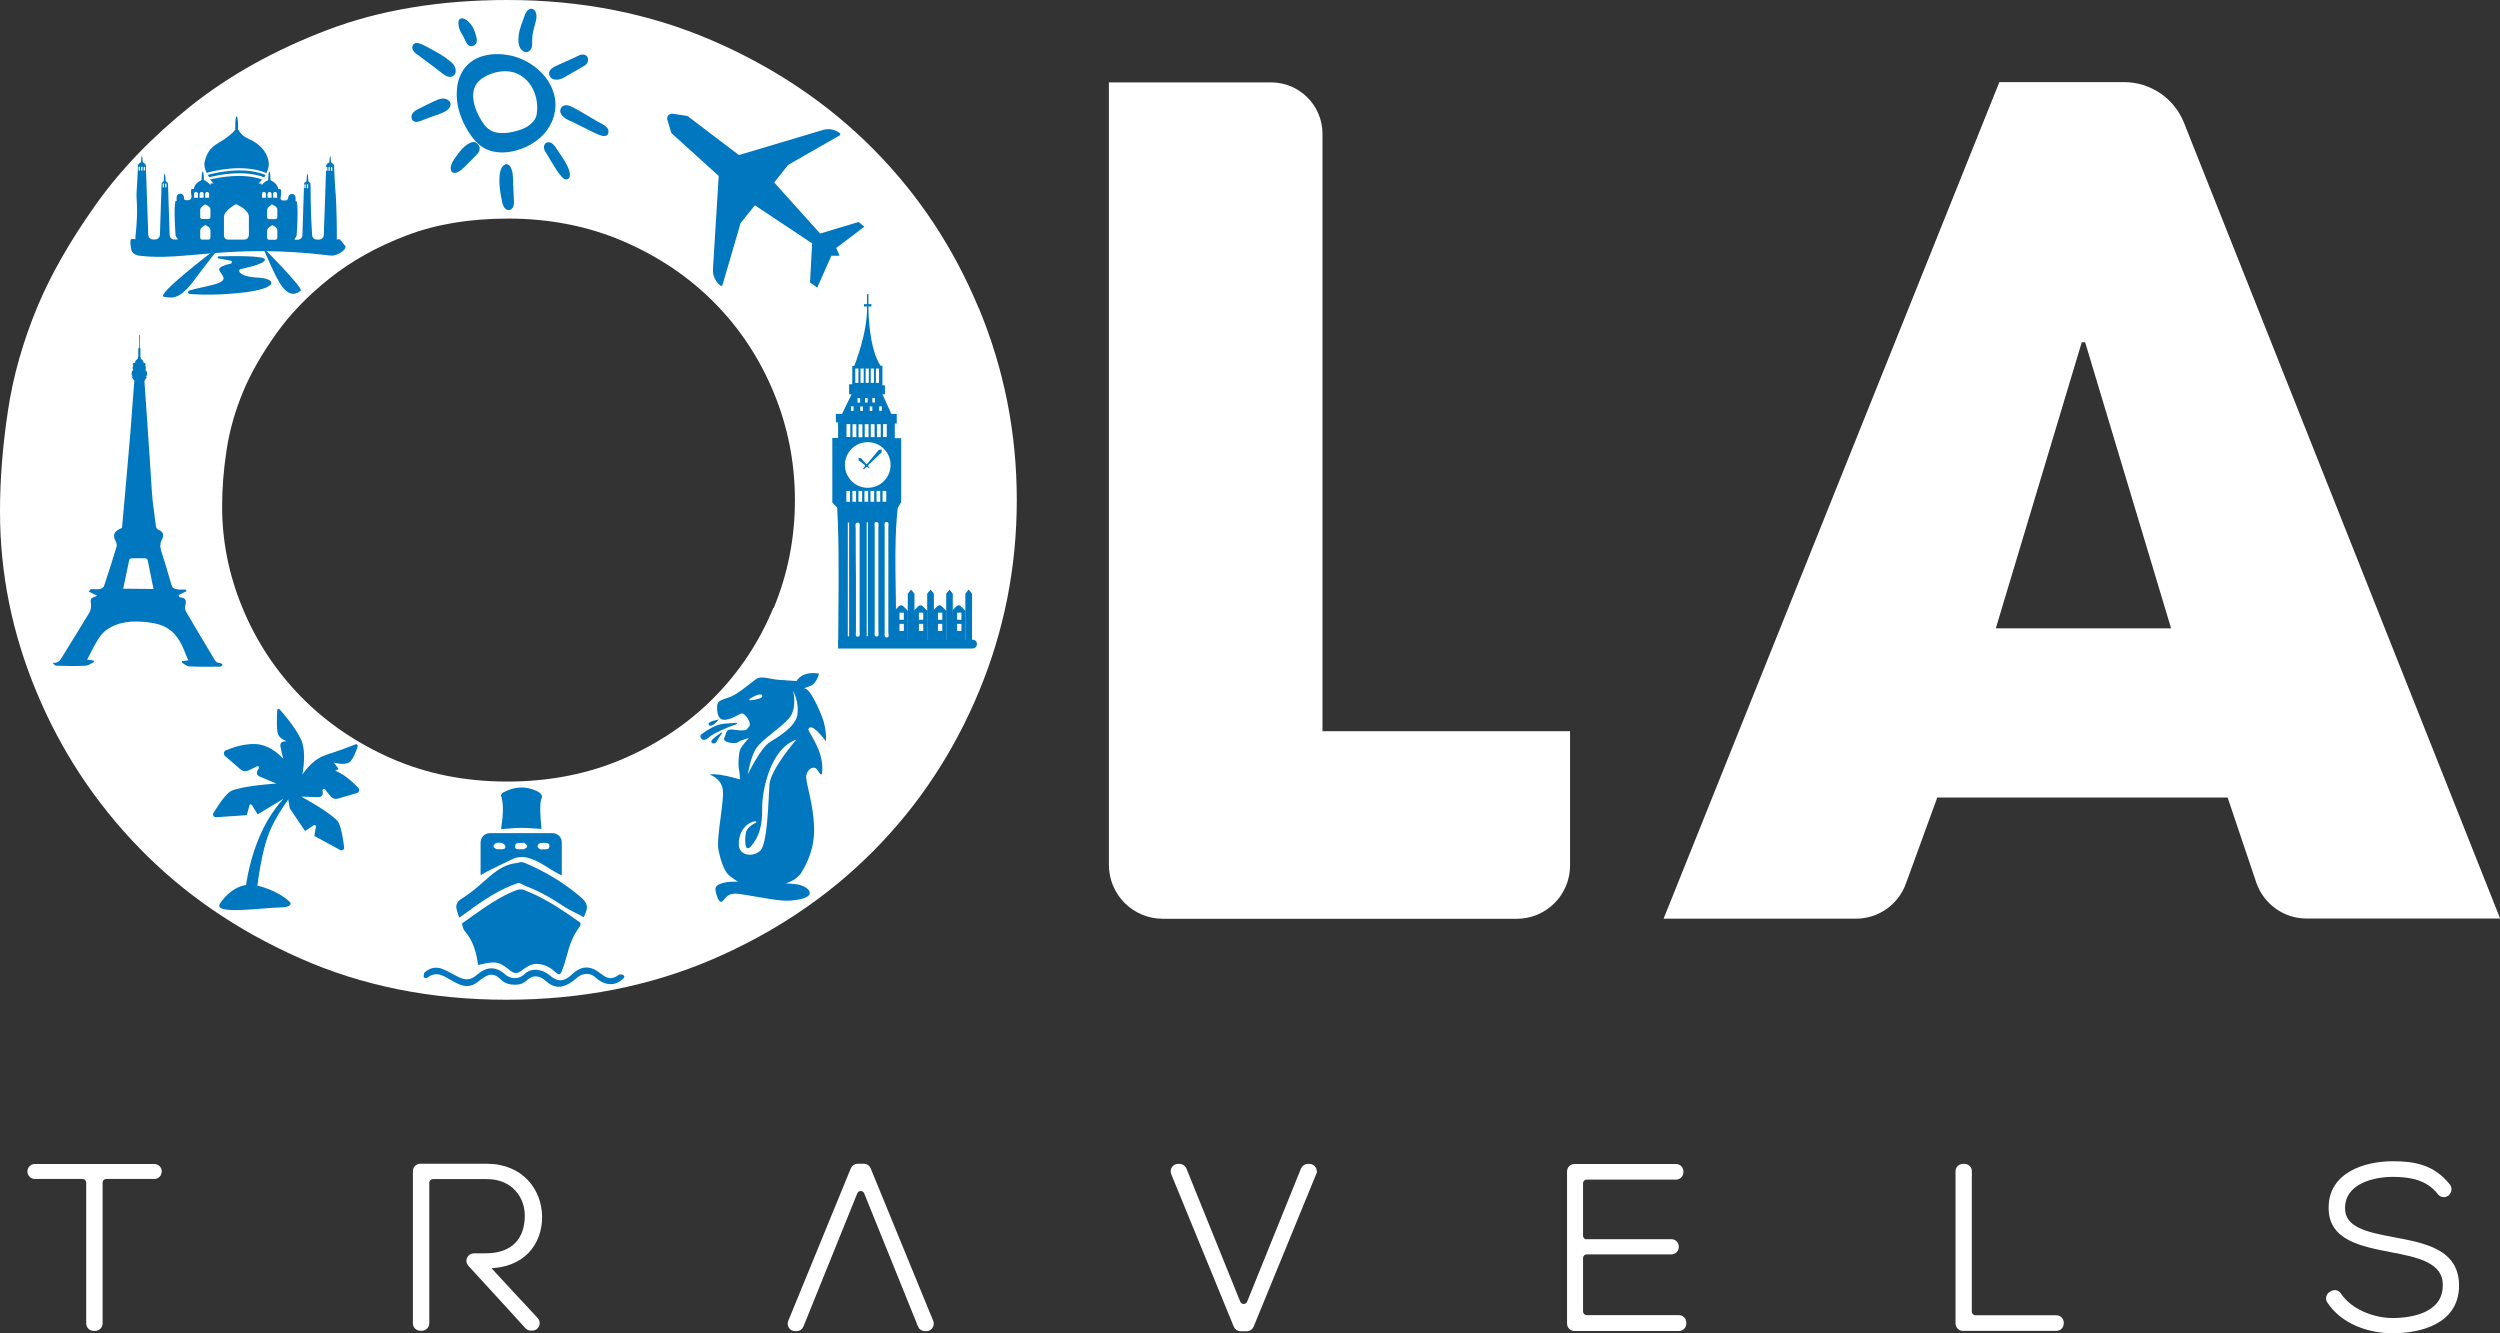 <?xml version="1.0" standalone="no"?>
<!DOCTYPE svg PUBLIC "-//W3C//DTD SVG 1.1//EN" "http://www.w3.org/Graphics/SVG/1.1/DTD/svg11.dtd">
<svg xmlns="http://www.w3.org/2000/svg" id="Layer_2" data-name="Layer 2" viewBox="0 0 190.55 101.63" width="190.55" height="101.63">
  <rect x="0" y="0" width="190.55" height="101.63" fill="#333333" stroke="none"/>
  <defs>
    <style>
      .cls-1 {
        fill: #fff;
      }

      .cls-2 {
        fill: #0077bf;
      }

      .cls-3 {
        fill: none;
        stroke: #fff;
        stroke-miterlimit: 10;
        stroke-width: .28px;
      }
    </style>
  </defs>
  <g id="Layer_1-2" data-name="Layer 1">
    <g>
      <path class="cls-1" d="m74.61,23.52c-1.92-4.63-4.6-8.68-8.04-12.15-3.44-3.47-7.54-6.23-12.3-8.29C49.51,1.03,44.32,0,38.7,0c-5.16,0-9.74.76-13.74,2.28-4,1.52-7.48,3.46-10.42,5.8-2.94,2.35-5.38,4.88-7.29,7.59-1.92,2.71-3.37,5.26-4.37,7.64-1.13,2.71-1.89,5.39-2.28,8.04C.2,34,0,36.54,0,38.99c0,4.7.92,9.28,2.78,13.74,1.85,4.46,4.46,8.43,7.84,11.91,3.37,3.47,7.44,6.27,12.2,8.38,4.76,2.12,10.02,3.18,15.78,3.18,5.69,0,10.91-1.03,15.68-3.07,4.76-2.05,8.86-4.81,12.3-8.28,3.44-3.47,6.12-7.52,8.04-12.15,1.92-4.63,2.88-9.49,2.88-14.59,0-5.09-.96-9.95-2.88-14.59m-15.67,22.8c-1.08,2.61-2.59,4.89-4.53,6.85-1.94,1.96-4.25,3.51-6.93,4.67-2.68,1.15-5.63,1.73-8.83,1.73-3.24,0-6.2-.6-8.89-1.79-2.68-1.19-4.97-2.77-6.87-4.72-1.9-1.96-3.37-4.19-4.41-6.71-1.04-2.51-1.56-5.09-1.56-7.74,0-1.38.11-2.81.34-4.3.22-1.49.65-3,1.29-4.53.56-1.34,1.38-2.77,2.46-4.3,1.08-1.53,2.45-2.95,4.11-4.27,1.66-1.32,3.61-2.41,5.87-3.27,2.25-.86,4.83-1.28,7.74-1.28,3.17,0,6.09.58,8.77,1.73,2.68,1.16,4.99,2.71,6.93,4.67,1.94,1.96,3.45,4.24,4.53,6.85,1.08,2.61,1.62,5.35,1.62,8.22,0,2.87-.54,5.61-1.62,8.22"/>
      <path class="cls-1" d="m6.31,89.72h-3.65c-.24,0-.43-.19-.43-.43s.19-.43.43-.43h9.1c.24,0,.43.19.43.43s-.19.43-.43.43h-3.65c-.24,0-.43.19-.43.43v10.72c0,.24-.19.43-.43.43h-.11c-.24,0-.43-.19-.43-.43v-10.72c0-.24-.19-.43-.43-.43"/>
      <path class="cls-3" d="m6.31,89.72h-3.65c-.24,0-.43-.19-.43-.43s.19-.43.43-.43h9.1c.24,0,.43.19.43.43s-.19.43-.43.43h-3.65c-.24,0-.43.19-.43.43v10.72c0,.24-.19.43-.43.43h-.11c-.24,0-.43-.19-.43-.43v-10.72c0-.24-.19-.43-.43-.43Z"/>
      <path class="cls-1" d="m40.28,99.92l-3.13-3.39h.01c2.71,0,4.04-1.78,4.02-3.81-.02-1.94-1.39-3.88-4.09-3.88h-5.05c-.24,0-.43.19-.43.43v11.59c0,.24.19.43.43.43h.11c.24,0,.43-.19.43-.43v-10.7c0-.24.19-.43.43-.43h4.09c2.06,0,3.06,1.51,3.04,2.97-.02,1.74-.98,2.97-3.15,2.97h-.87c-.37,0-.57.44-.32.71l3.23,3.53,1.12,1.23c.08.09.2.14.32.14h.1c.37,0,.57-.44.31-.72l-.61-.66Z"/>
      <path class="cls-3" d="m40.28,99.92l-3.13-3.39h.01c2.71,0,4.04-1.78,4.02-3.81-.02-1.94-1.39-3.88-4.09-3.88h-5.05c-.24,0-.43.19-.43.43v11.59c0,.24.19.43.43.43h.11c.24,0,.43-.19.43-.43v-10.7c0-.24.19-.43.43-.43h4.09c2.06,0,3.06,1.51,3.04,2.97-.02,1.74-.98,2.97-3.15,2.97h-.87c-.37,0-.57.44-.32.71l3.23,3.53,1.12,1.23c.08.09.2.14.32.14h.1c.37,0,.57-.44.31-.72l-.61-.66Z"/>
      <path class="cls-1" d="m100.19,89.44l-4.77,11.63c-.07.16-.22.26-.39.26h-.46c-.17,0-.33-.1-.4-.26l-4.77-11.63c-.11-.28.09-.59.39-.59h.11c.17,0,.33.11.4.27l4.1,10.14c.14.36.65.36.79,0l4.1-10.14c.07-.16.22-.27.4-.27h.11c.3,0,.51.31.39.59"/>
      <path class="cls-3" d="m100.19,89.44l-4.77,11.63c-.07.16-.22.26-.39.26h-.46c-.17,0-.33-.1-.4-.26l-4.77-11.63c-.11-.28.09-.59.39-.59h.11c.17,0,.33.11.4.27l4.1,10.14c.14.36.65.36.79,0l4.1-10.14c.07-.16.22-.27.4-.27h.11c.3,0,.51.31.39.59Z"/>
      <path class="cls-1" d="m70.1,101.05l-4.1-10.14c-.14-.36-.65-.36-.79,0l-4.1,10.14c-.06.16-.22.27-.4.27h-.11c-.3,0-.51-.31-.39-.59l4.77-11.63c.07-.16.22-.26.4-.26h.46c.17,0,.33.1.39.26l4.77,11.63c.11.28-.09.59-.4.59h-.11c-.17,0-.33-.11-.4-.27"/>
      <path class="cls-3" d="m70.1,101.05l-4.1-10.14c-.14-.36-.65-.36-.79,0l-4.1,10.14c-.06.16-.22.27-.4.27h-.11c-.3,0-.51-.31-.39-.59l4.77-11.63c.07-.16.22-.26.4-.26h.46c.17,0,.33.1.39.26l4.77,11.63c.11.28-.09.59-.4.59h-.11c-.17,0-.33-.11-.4-.27Z"/>
      <path class="cls-1" d="m120.95,94.59h6.44c.24,0,.43.19.43.43v.02c0,.24-.19.43-.43.43h-6.44c-.24,0-.43.19-.43.43v4.05c0,.24.19.43.43.43h7.01c.24,0,.43.19.43.43v.07c0,.24-.19.43-.43.43h-7.95c-.24,0-.43-.19-.43-.43v-11.59c0-.24.19-.43.43-.43h7.73c.24,0,.43.19.43.43v.05c0,.24-.19.43-.43.43h-6.79c-.24,0-.43.19-.43.43v3.98c0,.24.19.43.43.43"/>
      <path class="cls-3" d="m120.95,94.59h6.44c.24,0,.43.19.43.43v.02c0,.24-.19.43-.43.43h-6.44c-.24,0-.43.19-.43.43v4.05c0,.24.19.43.43.43h7.01c.24,0,.43.19.43.43v.07c0,.24-.19.43-.43.43h-7.95c-.24,0-.43-.19-.43-.43v-11.59c0-.24.19-.43.43-.43h7.73c.24,0,.43.19.43.43v.05c0,.24-.19.43-.43.43h-6.79c-.24,0-.43.19-.43.43v3.98c0,.24.19.43.43.43Z"/>
      <path class="cls-1" d="m150.15,89.27v10.69c0,.24.19.43.43.43h6.15c.24,0,.43.19.43.43v.05c0,.24-.19.43-.43.43h-7.11c-.24,0-.43-.19-.43-.43v-11.59c0-.24.19-.43.43-.43h.11c.24,0,.43.19.43.43"/>
      <path class="cls-3" d="m150.15,89.27v10.69c0,.24.19.43.43.43h6.15c.24,0,.43.19.43.43v.05c0,.24-.19.43-.43.43h-7.11c-.24,0-.43-.19-.43-.43v-11.59c0-.24.19-.43.43-.43h.11c.24,0,.43.19.43.43Z"/>
      <path class="cls-1" d="m186.48,91.05c-.18.11-.42.06-.55-.11-.91-1.18-2.26-1.37-3.56-1.38-1.46,0-3.77.53-3.77,2.52,0,1.58,1.71,1.96,3.8,2.35,2.4.46,4.89.89,4.89,3.57-.02,2.81-2.85,3.48-4.93,3.48-1.79,0-3.81-.68-4.86-2.29-.14-.21-.06-.5.17-.62l.09-.05c.19-.1.42-.04.54.14.86,1.3,2.65,1.94,4.06,1.94,1.53,0,3.97-.43,3.97-2.63.02-1.87-2.04-2.28-4.09-2.67-2.28-.44-4.61-.91-4.61-3.2-.05-2.63,2.68-3.45,4.73-3.45,1.64,0,3.08.24,4.26,1.72.16.2.11.51-.12.64l-.04.02Z"/>
      <path class="cls-3" d="m186.48,91.05c-.18.11-.42.06-.55-.11-.91-1.18-2.26-1.37-3.56-1.38-1.46,0-3.77.53-3.77,2.52,0,1.58,1.71,1.96,3.8,2.35,2.4.46,4.89.89,4.89,3.57-.02,2.81-2.85,3.48-4.93,3.48-1.79,0-3.81-.68-4.86-2.29-.14-.21-.06-.5.17-.62l.09-.05c.19-.1.42-.04.54.14.86,1.3,2.65,1.94,4.06,1.94,1.53,0,3.97-.43,3.97-2.63.02-1.87-2.04-2.28-4.09-2.67-2.28-.44-4.61-.91-4.61-3.2-.05-2.63,2.68-3.45,4.73-3.45,1.64,0,3.08.24,4.26,1.72.16.2.11.51-.12.64l-.04.02Z"/>
      <path class="cls-1" d="m84.52,6.28h12.36c2.17,0,3.92,1.76,3.92,3.92v45.53h18.87v10.24c0,2.24-1.82,4.06-4.06,4.06h-26.98c-2.27,0-4.11-1.84-4.11-4.11V6.28Z"/>
      <path class="cls-1" d="m147.65,60.81l-2.39,6.56c-.58,1.59-2.1,2.65-3.79,2.65h-14.67l25.59-63.76h9.51c2.01,0,3.82,1.23,4.56,3.09l24.1,60.66h-14.76c-1.73,0-3.27-1.11-3.83-2.75l-2.18-6.47h-22.14Zm4.48-12.92h13.35l-6.55-21.8h-.26l-6.55,21.8Z"/>
      <path class="cls-2" d="m36.44,73.55c-.05-.14-.1-1.55-1.03-2.6-.12-.14-.13-.35-.21-.55.55-.39,1.09-.79,1.65-1.17.8-.55,1.63-1.05,2.54-1.39.2-.07.37-.07.56,0,1.29.49,2.45,1.22,3.58,1.99.2.14.38.29.59.41.16.1.16.19.09.35-.93,1.24-.91,2.24-1.36,3.36-.15.38-.25.4-.56.11-.37-.34-.79-.56-1.31-.59-.49-.03-.85.23-1.24.52-.4.31-.64.17-1.04-.16-.33-.27-.7-.48-1.13-.47-.36,0-.73.12-1.13.19"/>
      <path class="cls-2" d="m44.49,69.92c-.48-.32-.94-.46-1.4-.76-1.03-.68-1.91-1.21-3.06-1.64-.1-.04-.43-.25-.53-.22-1.42.47-2.64,1.3-3.83,2.17-.21.15-.42.3-.66.48-.08-.26-.18-.48-.22-.71-.05-.26.06-.49.27-.66,2-1.22,2.64-2.65,4.41-2.81.19-.08.34-.07.53,0,1.53.65,2.93,1.48,4.2,2.55.34.29.64.59.5,1.08-.05.17-.13.33-.21.51"/>
      <path class="cls-2" d="m36.63,66.72c0-.86,0-1.67,0-2.48,0-.44.31-.74.75-.74,1.57,0,3.13,0,4.7,0,.42,0,.74.3.74.71,0,.83,0,1.66,0,2.51-.08-.04-.14-.06-.2-.09-.88-.45-1.51-1.05-2.54-1.29-.21-.05-.7,0-.89.08-.81.39-1.48.7-2.28,1.12-.08.04-.16.1-.28.17m3.06-1.99c.11,0,.2.03.26,0,.1-.05.24-.14.24-.21,0-.08-.12-.19-.21-.25-.07-.04-.17-.01-.26-.01-.2,0-.46-.04-.46.26,0,.29.27.21.43.22m1.73,0h0c.06,0,.12,0,.19,0,.15,0,.26-.05.27-.22,0-.18-.1-.26-.26-.26-.16,0-.33-.02-.47.02-.08.02-.18.15-.18.24,0,.08.11.17.2.22.07.04.17,0,.26,0m-3.37,0h0c.06,0,.12,0,.19,0,.17.01.3-.07.27-.24-.02-.09-.15-.2-.25-.23-.14-.04-.31-.04-.45,0-.09.03-.21.15-.21.24,0,.07.13.17.22.22.06.03.16,0,.24,0"/>
      <path class="cls-2" d="m39.19,75.05c-.41,0-.76-.12-1.05-.42-.41-.42-.81-.44-1.29-.11-.17.11-.33.24-.49.36-.45.35-.94.34-1.44.11-.34-.15-.65-.36-.98-.53-.44-.23-.88-.32-1.32.03-.07.05-.17.11-.33-.01.02-.12,0-.28.06-.35.39-.35.86-.48,1.36-.28.38.16.75.36,1.12.56.63.34,1.04.32,1.55-.13.61-.53,1.32-.72,2.11-.02.4.36,1.03.44,1.51-.03.48-.47,1.32-.39,1.9.11.6.52,1.08.5,1.66-.04.75-.71,1.39-.74,2.22-.1.47.36.78.54,1.39.1.08-.06.28-.03.36.04.13.1.02.21-.08.3-.54.49-1.25.5-1.87.02-.13-.1-.25-.23-.4-.31-.39-.22-.85-.13-1.21.18-.25.22-.53.43-.83.56-.55.24-1.05.12-1.5-.29-.48-.44-1-.55-1.51-.06-.25.24-.54.32-.94.32"/>
      <path class="cls-2" d="m41.28,63.18c-.54-.03-1.04-.08-1.55-.08-.5,0-1.01.06-1.54.1,0-.19.32-1.59,0-2.55-.03-.09.09-.21.17-.25.82-.44,1.66-.52,2.53-.12.28.13.52.33.38.61-.21.42,0,2.19,0,2.28"/>
      <path class="cls-2" d="m62.28,55.72c.51.51.67.8.67.8,0,0,.09-.89-.29-1.87-.38-.98-.96-2.12-1.27-2.16-.31-.04.36-.11.62-.36.27-.24.42-.78.42-.78,0,0-1.18-.29-1.72.56,0,0-.62-.04-1.31-.09-.69-.04-1.38-.36-1.8-.04-.42.31-1.34,1.09-1.87,1.31-.53.22-1.05.25-1.07.71-.02.47.04,1.18.71,1.05.67-.13,1.02-.51,1.23-.47.2.04.71.71.51.98-.2.27-.24.33-.71.31-.47-.02-.94-.22-1.05.18-.11.4-.31.51,0,.67.31.16.83.14.94.03.11-.11.79-.3.79-.3,0,0-.51.56-.65.85-.13.29-.18,1.14-.11,1.51.07.38.09.8.09.8,0,0-.89-.27-1.54-.36-.65-.09-.76,0-.76,0,0,0,.76.22.96,1,.2.78-.49,3.76-.31,4.7.18.94.47,1.6.69,1.85s.8.6.8.6c0,0-.69-.02-1.02.07-.33.09-.78.18-.69.62.09.45.29,1.02.53.8.25-.22.35-.69,1.32-.55,1.17.17,2.75.51,3.53.51s1.8-.18,1.8-.58-.68-.62-.97-.67c-.29-.04-.86-.07-.86-.07,0,0,.85-.22,1.22-.87.38-.65,1-1.76.94-3.47-.07-1.71-.56-3.1-.6-3.7-.04-.6.6-1.07.89-.56.29.51.31.22.31.22,0,0,.16-.82-.27-1.83-.42-1-.78-1.38-.76-1.54.02-.16.26-.25.62.11m-5.06-2.31c-.06,0-.09-.07-.04-.11.3-.19.85-.49.95-.26.1.23-.55.33-.91.37m1.47,6.41c-.09,1.18-.13,4.59-.73,5.08-.6.49-1.58.33-1.61-.49-.02-.82.38-1.43.89-1.67.51-.24.45-.02.45-.02,0,0-.71.29-.8.8-.09.51-.11,1.6.42.98.53-.62.85-1.47.82-2.78-.02-1.31.56-4.61,2.61-5.32,0,0-1.96,2.25-2.05,3.43m2.14-5.37c-.13.94-1.4,1.69-2.12,2.14-.71.45-1.67,2.45-1.67,2.45,0,0,.2-1.34.65-2,.45-.67,1.78-1.47,2.47-2.25.69-.78.33-2.12.33-2.12,0,0,.47.85.33,1.78"/>
      <path class="cls-2" d="m56.13,55.19c.06-.02.04-.11-.02-.1-.96.11-1.34-.09-2.67.89-.17.13.06.72.61.21.3-.29,1.49-.8,2.08-.99"/>
      <path class="cls-2" d="m55.05,55.88s-.02-.07-.05-.05c-.26.16-.74.5-.78.66-.04.22.31.24.4.04.06-.14.29-.46.42-.65"/>
      <path class="cls-2" d="m54.78,54.84s-.98.17-.74.42c.24.24.74-.42.74-.42"/>
      <path class="cls-2" d="m25.99,18.26c-.06-.06-.32,0-.32,0,0,0,.03-2.33-.13-4.05-.03-.35-.07-1.42-.07-1.42,0-.05.02-.13-.02-.22-.05-.09-.15-.16-.22-.19-.01-.27-.03-.48-.06-.48s-.05.2-.07.47c-.07.04-.17.1-.22.2-.04.09-.02.17-.02.22l-.18,5.12c0,.19-.17.35-.36.35h-.17c-.19,0-.35-.15-.36-.33-.12-1.66-.12-3.76-.12-3.76,0,0,0-.16-.03-.22-.03-.06-.09-.1-.14-.13,0-.32-.04-.57-.07-.57-.03,0-.06.24-.07.56-.05.03-.13.08-.16.14-.03.06-.03.22-.03.22l-.12,3.75c0,.2-.17.35-.36.35h-.17c-.2,0,.09-.16.09-.36,0,0,.16-2.01,0-2.57,0-.02-.08,0-.08,0v-.28c0-.15-.12-.28-.28-.28s-.28.12-.28.28h0c0,.12-.1.22-.22.22h-.19c-.1,0-.18-.08-.18-.18,0,0,.12-.56,0-.68-.03-.03-.18,0-.18,0,0-.07-.02-.21-.15-.37-.12-.15-.32-.26-.43-.32,0-.37-.04-.66-.09-.66s-.08.29-.09.66c-.11.05-.32.16-.44.32-.03.03-.05.07-.07.1,0,0,.03-.12,0-.15-.04-.04-.24,0-.24,0,.03-.03.15-.14.29-.32-1.47-.52-3.28-.16-3.97,0,.13.17.25.28.28.31,0,0-.2-.04-.24,0-.03.03,0,.15,0,.15-.02-.03-.04-.07-.07-.1-.13-.16-.33-.27-.44-.32,0-.37-.04-.66-.09-.66s-.08.3-.09.66c-.11.06-.31.17-.43.32-.13.16-.15.3-.15.37,0,0-.15-.03-.18,0-.1.1,0,.58,0,.58,0,.15-.12.27-.27.27h-.16c-.08,0-.15-.06-.15-.15v-.07c0-.15-.12-.28-.28-.28s-.28.12-.28.28v.28s-.07,0-.08,0c-.16.52,0,2.59,0,2.59,0,.19.3.34.11.34h-.22c-.18,0-.33-.15-.34-.33l-.12-3.76s0-.16-.03-.22c-.03-.07-.11-.12-.16-.14,0-.32-.03-.56-.07-.56s-.06.25-.07.57c-.05.03-.11.07-.14.13-.03.06-.03.22-.03.22l-.12,3.74c0,.19-.17.35-.36.35h-.17c-.19,0-.35-.15-.36-.35l-.18-5.13s.03-.13-.02-.22c-.05-.09-.15-.16-.22-.19-.01-.28-.04-.47-.07-.47s-.05.19-.06.47c-.07.04-.17.1-.22.19-.04.08-.02.17-.02.22,0,0-.04,1.07-.07,1.42-.13,1.45.17,1.06-.13,4.05,0,0-.26-.06-.32,0-.12.12,0,.67,0,.67,0,.31.26.52.57.57,3.46.47,6.84-.96,14.66,0,.37.05,1.12-.33,1.12-.7,0,0-.34-.44-.44-.54m-15.22-5.24h-.11v-.25s.02-.05.05-.05.05.02.05.05v.25Zm.19,0h-.11v-.25s.02-.05.05-.05.05.02.05.05v.25Zm.19,0h-.11v-.25s.02-.05.05-.05.05.02.05.05v.25Zm1.45,1.28h-.11v-.25s.02-.05.05-.05.05.02.05.05v.25Zm.19,0h-.11v-.25s.02-.05.05-.05.05.02.05.05v.25Zm2.94.5c0-.09.07-.15.15-.15s.15.07.15.15v.29h-.31v-.29Zm-.54.29h-.31v-.29c0-.09.07-.15.15-.15s.15.07.15.15v.29Zm.12-.29c0-.09.07-.15.15-.15s.15.07.15.15v.29h-.31v-.29Zm.81,3.34c0,.08-.06.14-.14.14h-.49c-.08,0-.14-.06-.14-.14v-.57c0-.19.39-.4.39-.4,0,0,.39.15.39.39v.58Zm0-1.57c0,.08-.06.14-.14.14h-.49c-.08,0-.14-.06-.14-.14v-.57c0-.19.37-.4.37-.4,0,0,.41.14.41.38v.58Zm2.92,1.41c0,.17-.14.3-.3.3h-1.28c-.17,0-.3-.14-.3-.3v-1.41c0-.52.92-.99.92-.99,0,0,.98.41.98.95v1.45Zm1.45-3.18c0-.09.07-.15.15-.15s.15.07.15.15v.29h-.31v-.29Zm-.12.29h-.31v-.29c0-.09.07-.15.15-.15s.15.07.15.15v.29Zm.85,3.06c0,.08-.06.14-.14.14h-.49c-.08,0-.14-.06-.14-.14v-.57c0-.19.39-.4.39-.4,0,0,.39.15.39.39v.58Zm0-1.57c0,.08-.06.14-.14.14h-.49c-.08,0-.14-.06-.14-.14v-.57c0-.19.36-.41.36-.41,0,0,.42.15.42.39v.58Zm0-1.49h-.31v-.29c0-.09.07-.15.15-.15s.15.07.15.15v.29Zm2.18-.73h-.11v-.25s.02-.05.05-.05.05.02.05.05v.25Zm.19,0h-.11v-.25s.02-.05.05-.05.05.02.05.05v.25Zm1.46-1.32h-.11v-.25s.02-.05.05-.05.05.02.05.05v.25Zm.19,0h-.11v-.25s.02-.05.05-.05.05.02.05.05v.25Zm.19,0h-.11v-.25s.02-.05.05-.05.05.02.05.05v.25Z"/>
      <path class="cls-2" d="m20.31,13.19s0,0,0,0c.13-.26.21-.56.16-.88-.13-.8-.73-1.38-1.53-1.73-.48-.21-.66-.51-.78-.68h-.02c0-.09.01-.19.01-.29,0-.37-.05-.67-.09-.73h0s-.02-.03-.02-.03h0s-.01.02-.02.03h0c-.06.07-.09.37-.09.74,0,.1,0,.2,0,.29h-.02c-.12.17-.35.38-.78.68-.62.44-1.24.55-1.53,1.73-.07.3.03.6.15.86.33-.1,2.73-.76,4.55.01"/>
      <path class="cls-2" d="m20.14,13.51c.04-.05.07-.11.1-.17-1.7-.72-3.99-.13-4.4-.01.04.06.07.13.11.18.66-.17,2.6-.59,4.18,0"/>
      <path class="cls-2" d="m16.3,19.09s-4.48,3.41-3.81,3.53c.68.12,1.24.19,2.33-1.29.49-.67,1.72-2.24,1.72-2.24h-.25Z"/>
      <path class="cls-2" d="m20.03,18.84s3.13,3.13,2.89,3.32c-.25.18-.74.55-1.41-.31-.52-.66-1.47-3.01-1.47-3.01"/>
      <path class="cls-2" d="m16.65,19.7c-.09-.03-.07-.16.02-.16,1.05-.03,3.49-.06,3.52.23.04.37-1.56.66-1.84.74-.29.08-.12.59,1.31.65,1.39.07,1.68.81-1.14,1.14-1.82.21-3.26.17-4.06.11-.15-.01-.17-.22-.03-.27.58-.18,1.59-.34,2.13-.53.9-.33.28-.66.15-1.03-.07-.22.44-.39.88-.49.12-.03.11-.2,0-.22l-.94-.17Z"/>
      <path class="cls-2" d="m39.73,3.77c.05.05.1.1.16.14.07.04.14.06.22.06.04,0,.08,0,.12-.02.12-.04.22-.14.27-.26.07-.17.07-.34.06-.51v-.1c0-.37.09-.74.17-1.06.01-.06.03-.12.05-.18.05-.17.1-.35.11-.54,0-.14-.01-.39-.17-.54-.07-.07-.16-.1-.25-.09-.12.01-.24.09-.32.2-.1.14-.16.31-.22.48-.02.05-.03.09-.05.14-.2.51-.41,1.12-.36,1.73.02.22.09.42.22.57"/>
      <path class="cls-2" d="m42.29,8.54c.13-.71,0-1.44-.36-2.11-.44-.82-1.23-1.52-2.16-1.92-.33-.14-.67-.25-1.02-.31h-.03c-1.38-.25-3.08.07-3.69,1.69-.11.28-.18.59-.2.91-.05.55,0,1.12.17,1.69.12.4.28.8.49,1.18.22.4.57.98,1.09,1.4.48.39,1.08.55,1.7.55.93,0,1.9-.37,2.62-.9.3-.23.57-.49.78-.78.31-.42.52-.9.6-1.39m-1.36.11c-.11.71-.79,1.06-1.19,1.21-.58.21-1.18.31-1.7.26-.51-.05-.89-.28-1.21-.75-.73-1.08-1.2-2.6-.12-3.37.53-.38,1.2-.58,1.81-.58.26,0,.5.04.72.11,1.34.46,1.87,1.96,1.68,3.13"/>
      <path class="cls-2" d="m46.02,9.52h0c-.1-.06-.21-.12-.31-.17-.1-.05-.2-.1-.29-.16-.18-.1-.36-.21-.54-.32-.44-.26-.9-.54-1.36-.76-.1-.05-.35-.15-.57-.05-.09.04-.2.12-.24.31-.04.16.04.3.12.41.17.23.44.35.67.46h.03c.26.13.53.26.78.39l.37.18c.19.1.38.2.58.29l.07.03c.18.09.49.24.72.24.08,0,.15-.02.2-.05.06-.04.14-.13.13-.31,0-.18-.13-.35-.35-.48"/>
      <path class="cls-2" d="m39.11,14.17c0-.08,0-.15,0-.23v-.06c0-.24-.01-.48-.05-.72,0,0-.08-.51-.34-.62-.06-.03-.15-.05-.27.02-.33.21-.36.71-.38.95-.03.52.03,1.08.18,1.76v.06c.05.18.09.36.21.52.08.11.19.16.31.16.01,0,.03,0,.04,0,.13-.02.25-.11.31-.26.07-.17.06-.36.05-.51-.02-.36-.04-.71-.05-1.07"/>
      <path class="cls-2" d="m33.69,7.52c-.22.02-.42.11-.63.21h0c-.39.19-.81.39-1.24.61-.46.24-.49.51-.44.69.03.1.08.18.17.22.06.03.12.04.18.04.12,0,.25-.04.38-.09.1-.04.21-.08.31-.12.21-.08.43-.17.65-.24.28-.09.6-.2.89-.36.13-.07.35-.26.38-.48.02-.11-.02-.21-.1-.3-.13-.14-.38-.21-.55-.19"/>
      <path class="cls-2" d="m42.41,6.07h.01s.07,0,.11,0c.25-.03.46-.16.66-.28.05-.03.09-.05.14-.08.18-.1.36-.2.54-.31.06-.04.13-.07.19-.11.09-.05.18-.1.26-.15l.07-.04c.13-.07.29-.16.37-.3.06-.11.08-.26.04-.39-.07-.24-.34-.29-.56-.23-.1.03-.2.08-.29.13-.05.02-.09.05-.14.07-.39.17-.79.35-1.18.53-.03.01-.07.03-.1.05-.28.12-.8.34-.65.78.07.21.26.33.52.33"/>
      <path class="cls-2" d="m36.27,10.86c-.11-.05-.23-.04-.37,0-.15.06-.31.15-.47.29-.06.05-.11.1-.16.15-.18.18-.33.39-.47.58-.14.19-.3.41-.39.65-.05.14-.07.26-.05.37.01.09.05.17.11.22.05.04.11.06.18.06.05,0,.1-.01.16-.03.26-.09.46-.29.63-.46l.82-.82c.11-.11.26-.26.29-.45.03-.14,0-.28-.09-.39-.05-.07-.13-.13-.21-.17"/>
      <path class="cls-2" d="m43.33,13.26h0l.1-.03c-.02-.11-.03-.21-.07-.31-.07-.18-.18-.42-.32-.65-.16-.26-.33-.51-.5-.76-.03-.04-.06-.09-.09-.13-.13-.21-.28-.44-.52-.52-.2-.06-.32.03-.37.08-.11.12-.13.32-.06.49.04.1.1.19.16.28.02.04.05.07.07.11.08.14.16.27.24.41.15.25.3.49.45.73.1.16.22.31.34.45.08.1.22.26.38.27,0,0,0,0,0,0,.06,0,.14-.02.22-.1.11-.12.08-.27.07-.35l-.1.02Z"/>
      <path class="cls-2" d="m35.27,2.69c.04.07.09.17.13.27.11.23.18.36.24.43.07.08.17.13.28.13.02,0,.03,0,.05,0,.11-.01.21-.07.28-.16h.01s.07-.1.07-.15v-.02c.05-.18-.02-.39-.11-.66v-.04c-.03-.05-.05-.11-.07-.16-.12-.37-.42-.7-.65-.84-.1-.06-.26-.14-.4-.07-.09.04-.14.12-.16.23-.02.44.15.77.28.97.01.03.02.05.04.07"/>
      <path class="cls-2" d="m31.87,4.2c.65.48,1.65,1.23,1.77,1.34.04.03.36.32.65.32.03,0,.06,0,.08,0,.16-.04.43-.16.35-.6-.06-.33-.29-.51-.71-.82l-.05-.04c-.4-.3-1.57-.92-1.8-1.02-.21-.09-.43-.17-.6-.04-.05.03-.15.13-.13.32.03.27.3.46.44.55"/>
      <path class="cls-2" d="m56.31,11.82l6.44-1.92c.42-.12.87-.04,1.22.22l.04.03c.06.04.05.13-.01.17l-3.93,2.25-1.06,1.34,3.5,3.89,2.93-.88.44.36-2.14,1.62.25.59h-.62s-1.08,2.43-1.08,2.43l-.55-.39.16-2.98-4.36-2.9-1.09,1.35-1.38,4.72c-.02.07-.1.1-.16.05l-.04-.04c-.36-.29-.55-.74-.53-1.2l.44-7.12-3.61-3.27-.3-1c-.09-.26.13-.51.4-.47l1.13.17,3.92,2.98Z"/>
      <path class="cls-2" d="m10.93,28.78h-.63c-.15,0-.27-.13-.27-.28v-.07c0-.15.12-.27.28-.27h.63c.15,0,.27.13.27.28v.07c0,.15-.13.27-.28.27"/>
      <polygon class="cls-2" points="11.01 29.03 10.24 29.02 10.01 28.7 11.21 28.71 11.01 29.03"/>
      <path class="cls-2" d="m10.92,28.27h-.62c-.11,0-.19-.09-.19-.2v-.05c0-.11.09-.19.2-.19h.62c.11,0,.19.09.19.2v.05c0,.11-.09.19-.2.19"/>
      <path class="cls-2" d="m11,27.9h-.78c-.05,0-.1-.05-.1-.11v-.03c0-.05.05-.1.1-.1h.78c.05,0,.1.05.1.11v.03c0,.06-.05.1-.1.1"/>
      <path class="cls-2" d="m10.95,27.68c0,.18-.15.33-.33.33-.18,0-.33-.15-.33-.34,0-.18.15-.33.33-.33.18,0,.33.15.33.34"/>
      <path class="cls-2" d="m10.63,27.47h-.03c-.05,0-.1-.05-.1-.1v-.1c0-.05.05-.1.1-.1h.03c.05,0,.1.05.1.1v.1c0,.06-.05.1-.1.1"/>
      <path class="cls-2" d="m10.63,27.26h-.02s-.07-.03-.07-.07v-.63s.04-.07.07-.07h.02s.07.03.07.07v.63s-.04.07-.07.07"/>
      <polygon class="cls-2" points="10.65 26.69 10.6 26.69 10.6 25.56 10.63 25.53 10.66 25.56 10.65 26.69"/>
      <path class="cls-2" d="m16.77,50.52c-.24.03-.34-.11-.44-.28-.71-1.19-1.42-2.37-2.12-3.57-.08-.13-.14-.34-.1-.47.12-.39.08-.65-.43-.68-.03-.05-.05-.11-.08-.16.21-.1.42-.21.63-.31-.03-.04-.07-.08-.1-.12-.18,0-.32.03-.54,0-.31-.04-.44-.09-.53-.38-.24-.86-.5-1.71-.77-2.55-.1-.32-.1-.59.06-.89.16-.32.09-.58-.23-.71-.18-.08-.22-.18-.24-.34-.1-.84-.24-1.67-.3-2.51-.17-2.82-.58-8.61-.58-8.61l-.76.05s-.2,2.7-.3,3.96c-.2,2.45-.43,4.89-.64,7.29-.59.24-.76.5-.47,1.04.06.11.09.28.05.4-.3,1-.62,2-.95,2.99-.03.1-.21.21-.33.23-.23.03-.46,0-.69,0l-.13.2c.21.1.42.21.63.31-.55.2-.53.21-.47.7.02.2-.04.43-.14.6-.65,1.09-1.33,2.17-2,3.26-.18.29-.31.62-.79.54.09.13.19.23.29.23.73.02,1.47.04,2.2,0,.23,0,.45-.18.67-.28l-.04-.12c-.15-.02-.3-.04-.49-.06.28-.53.53-1.05.83-1.54.17-.28.39-.55.66-.74.96-.66,2.04-.7,3.15-.57,1.22.15,2.01.54,2.63,1.84.16.33.27.71.45,1.06l-.47.06s-.03.06-.04.1c.19.11.37.29.56.3.79.04,1.59.03,2.38.02.06,0,.13-.09.19-.14-.07-.05-.14-.14-.2-.13m-7.39-5.66c.15-.75.3-1.47.46-2.2.01-.06.11-.13.18-.13.34,0,.68,0,1.03,0,.1,0,.18.07.2.16.15.73.29,1.44.44,2.18l-2.3-.02Z"/>
      <path class="cls-2" d="m21.8,60.63c-.11.12-.12.17-.23.29-2.83,3.11-2.96,7.93-2.96,7.93l.88-.14s.24-3.13.97-5.1c.52-1.4,1.65-2.85,1.65-2.87-.19-.09-.12-.01-.32-.1"/>
      <path class="cls-2" d="m16.75,68.9s1.08-1.83,2.85-1.4c1.78.43,2.53,1.29,2.53,1.29,0,0,.22.38-.86.38s-5.01.59-4.52-.27"/>
      <path class="cls-2" d="m27.06,56.75c-.4.16-1.22.47-2.21.79-.84.27-1.44.96-1.8,1.5.13-.76.25-1.96-.12-2.71-.44-.9-1.25-1.85-1.61-2.26-.07-.07-.19-.03-.19.07-.03.51-.06,1.58.07,1.85.18.36.64.5.64.5l-.23.03c-.16.02-.27.18-.24.33.05.28.13.69.22.99,0,0-.9-1.11-2.18-1.13-.86-.02-1.72.28-2.19.48-.18.07-.21.3-.07.43l1.18,1.02c.17.15.41.18.62.08l.64-.31c.09-.05.19.06.14.15l-.11.19c-.09.16-.02.36.15.43l1.29.54c-1.2.09-3.18.3-3.6.67-.43.37-.92,1.13-1.19,1.58-.09.15.03.33.2.32l2.34-.16.2-.74c.02-.09.14-.11.19-.03l.44.71,1.95-1.18c-.05.34-.26.43-.21.86l1.43-2.24,1.06.04c.81-.38,1.94-.93,1.94-.93l-.36-.5s.73.23,1.15,0c.29-.17.53-.82.66-1.21.04-.12-.08-.23-.19-.18"/>
      <path class="cls-2" d="m26.23,64.59c-.06-.5-.18-1.36-.4-1.85-.22-.49-1.86-1.46-2.86-2.02l1.33.04c.17,0,.31-.14.3-.32l-.02-.21c0-.1.12-.15.18-.07l.43.53c.14.17.36.24.57.18l1.44-.42c.17-.05.24-.27.11-.4-.33-.36-.96-.96-1.71-1.29-1.03-.45-2.15.02-2.32.1-.51.41-1.01.83-1.53,1.23.15.46.24.92.32,1.41,0,.03,0,.06,0,.09l1.18,1.75.67-.44c.07-.05.17.01.16.1l-.12.72,1.97,1.07c.14.08.32-.04.3-.2"/>
      <rect class="cls-2" x="64.16" y="33.69" width="3.91" height="3.56"/>
      <path class="cls-2" d="m74.15,49.43h-10.27v-.67h10.27c.17,0,.31.14.31.31v.04c0,.17-.14.31-.31.31"/>
      <polygon class="cls-2" points="69.7 49.09 69.19 49.09 69.19 45.25 69.44 44.94 69.7 45.25 69.7 49.09"/>
      <path class="cls-2" d="m68.52,46.2l-.32.32-.06,2.57h1.06v-2.53l-.36-.36c-.09-.09-.22-.09-.31,0m.36,1.89h-.33v-.54h.33v.54Zm0-.85h-.33v-.54h.33v.54Z"/>
      <polygon class="cls-2" points="71.18 49.09 70.67 49.09 70.67 45.25 70.93 44.94 71.18 45.25 71.18 49.09"/>
      <path class="cls-2" d="m70,46.2l-.32.32-.06,2.57h1.06v-2.53l-.36-.36c-.09-.09-.22-.09-.31,0m.36,1.89h-.33v-.54h.33v.54Zm0-.85h-.33v-.54h.33v.54Z"/>
      <polygon class="cls-2" points="72.62 49.09 72.12 49.09 72.12 45.25 72.37 44.94 72.62 45.25 72.62 49.09"/>
      <path class="cls-2" d="m71.45,46.2l-.32.32-.06,2.57h1.06v-2.53l-.36-.36c-.09-.09-.22-.09-.31,0m.36,1.89h-.33v-.54h.33v.54Zm0-.85h-.33v-.54h.33v.54Z"/>
      <polygon class="cls-2" points="74.09 49.09 73.58 49.09 73.58 45.25 73.83 44.94 74.09 45.25 74.09 49.09"/>
      <path class="cls-2" d="m72.91,46.2l-.32.32-.06,2.57h1.06v-2.53l-.36-.36c-.09-.09-.22-.09-.31,0m.36,1.89h-.33v-.54h.33v.54Zm0-.85h-.33v-.54h.33v.54Z"/>
      <path class="cls-1" d="m66.06,34.09c-.79,0-1.42.64-1.42,1.42s.64,1.42,1.42,1.42,1.42-.64,1.42-1.42-.64-1.42-1.42-1.42m.92.67l-.78.74s0,.02,0,.03c0,.01,0,.03,0,.04l.09.1-.02.03-.11-.08s-.03.01-.04.01c-.01,0-.02,0-.03,0l-.13.12-.04-.04.11-.13s0-.02,0-.03c0,0,0-.01,0-.02l-.37-.29v-.14s.14.02.14.02l.3.34s.02,0,.03,0c0,0,.01,0,.02,0l.7-.83.17-.02-.02.17Z"/>
      <path class="cls-2" d="m68.41,38.67h-4.6c.02.36.04.72.05,1.08.11,3,.04,6.01.03,9.01,0,.43.13.59.57.57.95-.03,1.9,0,2.85,0,1.02,0,.93.12.96-.93.1-3.24-.2-6.48.16-9.72m-3.71,9.82s-.06,0-.1,0v-8.67h.1v8.67Zm.66.03c-.22,0-.14-.24-.14-.38,0-1.33,0-2.65,0-3.98,0-1.29-.03-2.58-.02-3.87,0-.16-.1-.46.16-.47.2,0,.14.28.14.44,0,2.62,0,5.24,0,7.86,0,.14.08.39-.13.39m.77-.03s-.07,0-.1,0v-8.68s.07,0,.1,0v8.68Zm.79-4.29c0,1.31,0,2.62,0,3.93,0,.14.08.39-.14.39-.21,0-.14-.25-.14-.39,0-2.65,0-5.31,0-7.96,0-.14-.08-.39.14-.38.21,0,.14.25.14.39,0,1.34,0,2.68,0,4.03m.62,4.38c-.19,0-.14-.25-.14-.4,0-2.67,0-5.35,0-8.02,0-.14-.08-.39.15-.38.21,0,.13.25.13.4,0,1.34,0,2.69,0,4.03,0,1.33,0,2.66,0,3.99,0,.13.1.38-.13.38"/>
      <path class="cls-2" d="m68.2,33.39v-1.11h.15v-.73h-.41l-.68-1.5h.19v-.68h-.19v-1.5h-.15c-.9-1.36-.92-4.22-.92-4.51h.23v-.18h-.23v-.76h-.11v.76h-.23v.18h.23c.07,1.99-.97,4.53-.97,4.53h-.15v1.4h-.24v.76h.19l-.73,1.5h-.47v.64h.17v1.19h-.44v4.93l.44.44h4.52l.29-.48v-4.87h-.48Zm-.9-1.07h.29v.99h-.29v-.99Zm-.29-1.35h.2v.34h-.2v-.34Zm.12,2.35h-.29v-.99h.29v.99Zm-.37-5.23h.24v1.09h-.24v-1.09Zm-.27,2.25h.2v.34h-.2v-.34Zm.17,2.98h-.29v-.99h.29v.99Zm-.29-5.23h.24v1.09h-.24v-1.09Zm-.08,2.89h.2v.34h-.2v-.34Zm-.31-2.89h.24v1.09h-.24v-1.09Zm-.05,2.25h.2v.34h-.2v-.34Zm-.02,1.99h.29v.99h-.29v-.99Zm-.32-4.24h.24v1.09h-.24v-1.09Zm-.02,2.89h.2v.34h-.2v-.34Zm.16,2.35h-.29v-.99h.29v.99Zm-.17-2.64h-.2v-.34h.2v.34Zm-.37-2.6h.24v1.09h-.24v-1.09Zm.08,5.23h-.29v-.99h.29v.99Zm-.41-2.35h.2v.34h-.2v-.34Zm-.34,1.35h.29v.99h-.29v-.99Zm.27,5.92h-.28v-.82h.28v.82Zm.46,0h-.28v-.82h.28v.82Zm.46,0h-.28v-.82h.28v.82Zm.46,0h-.28v-.82h.28v.82Zm.46,0h-.28v-.82h.28v.82Zm.46,0h-.28v-.82h.28v.82Zm.46,0h-.28v-.82h.28v.82Zm.08-1.08h-3.17v-3.29h3.17v3.29Z"/>
      <path class="cls-1" d="m67.88,35.44c0,.96-.78,1.74-1.74,1.74s-1.74-.78-1.74-1.74.78-1.74,1.74-1.74,1.74.78,1.74,1.74"/>
      <path class="cls-2" d="m67.2,34.26l-.22.03-.9,1.08s-.02,0-.02,0c-.01,0-.02,0-.04,0l-.39-.44-.19-.03v.18s.49.38.49.38c0,0,0,.02,0,.03,0,.02,0,.03,0,.04l-.15.18.06.06.17-.16s.03,0,.04,0c.02,0,.04,0,.06-.01l.14.11.03-.04-.11-.13s.01-.03.01-.05c0-.01,0-.03,0-.04l1.01-.96.02-.23Z"/>
    </g>
  </g>
</svg>